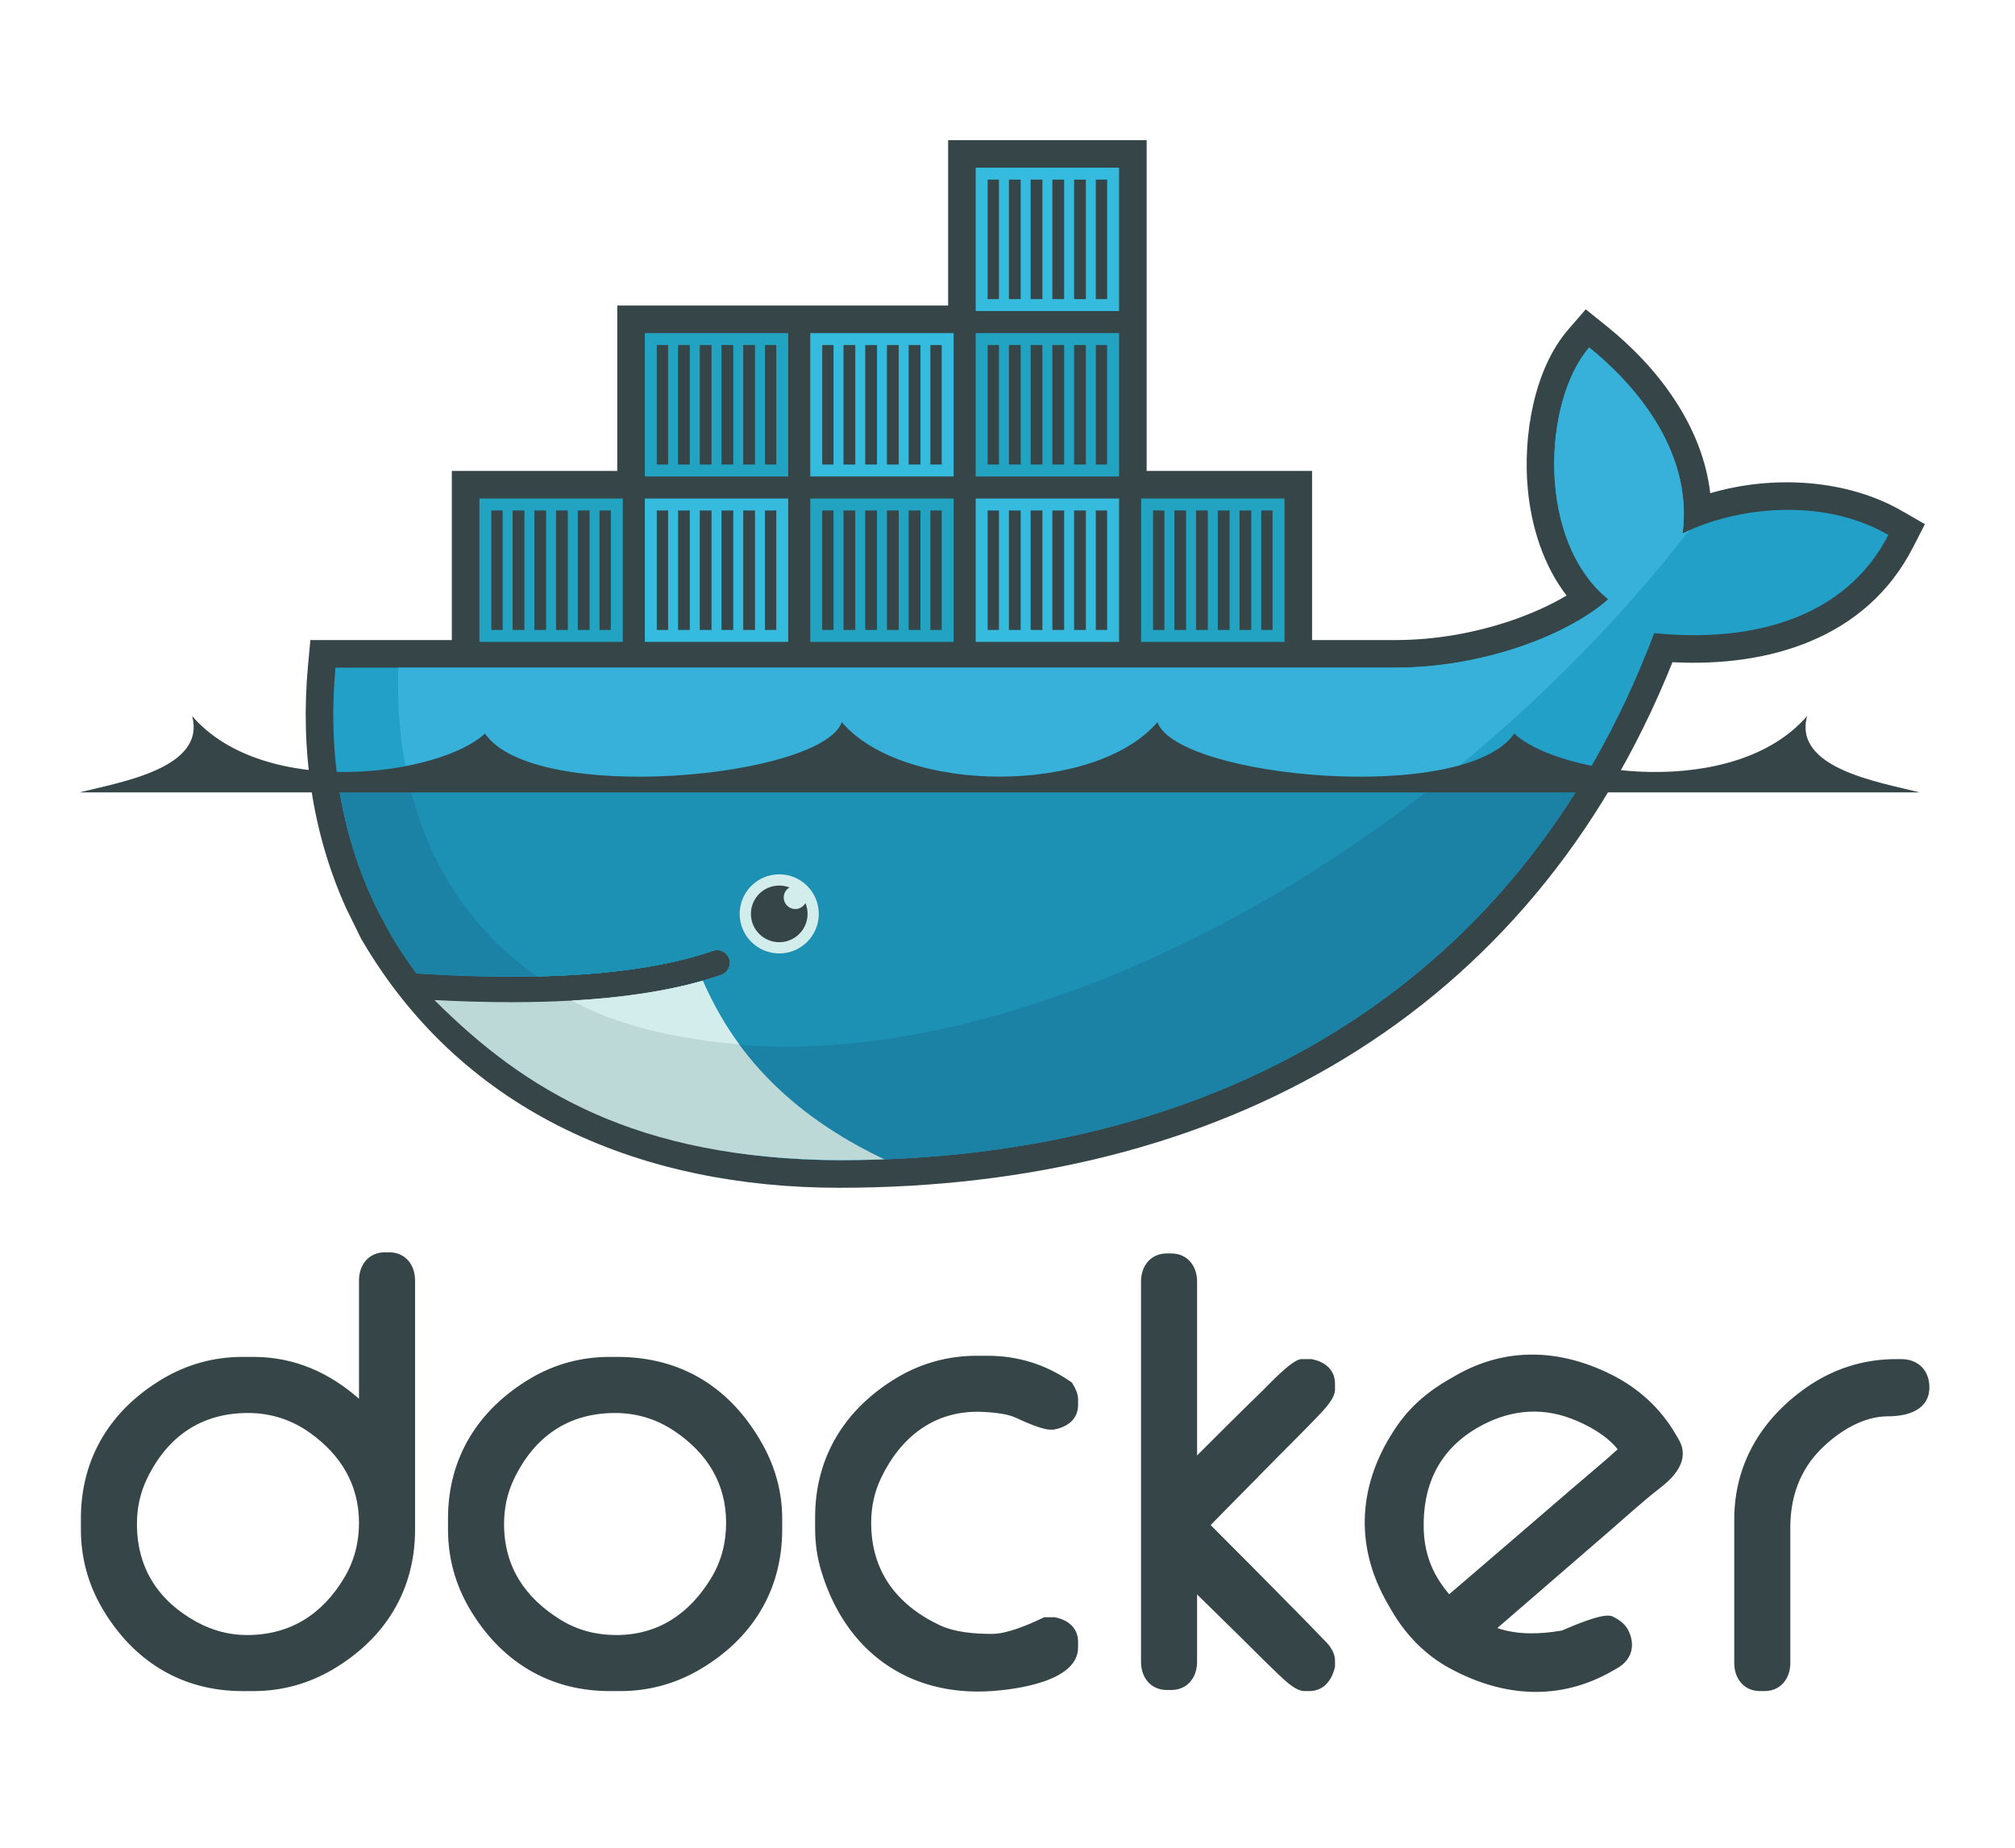 <?xml version="1.0" encoding="UTF-8" standalone="no"?>
<svg
   xmlns:dc="http://purl.org/dc/elements/1.1/"
   xmlns:cc="http://creativecommons.org/ns#"
   xmlns:rdf="http://www.w3.org/1999/02/22-rdf-syntax-ns#"
   xmlns:svg="http://www.w3.org/2000/svg"
   xmlns="http://www.w3.org/2000/svg"
   xmlns:sodipodi="http://sodipodi.sourceforge.net/DTD/sodipodi-0.dtd"
   xmlns:inkscape="http://www.inkscape.org/namespaces/inkscape"
   width="255.68"
   height="234.511"
   viewBox="0 0 255.68 234.511"
   version="1.1"
   id="svg44"
   sodipodi:docname="docker.svg"
   inkscape:version="0.92.2 (unknown)">
  <defs
     id="defs48" />
  <sodipodi:namedview
     pagecolor="#ffffff"
     bordercolor="#666666"
     borderopacity="1"
     objecttolerance="10"
     gridtolerance="10"
     guidetolerance="10"
     inkscape:pageopacity="0"
     inkscape:pageshadow="2"
     inkscape:window-width="640"
     inkscape:window-height="480"
     id="namedview46"
     showgrid="false"
     fit-margin-top="10"
     fit-margin-bottom="10"
     fit-margin-left="0"
     fit-margin-right="0"
     inkscape:zoom="2.8706631"
     inkscape:cx="119.19634"
     inkscape:cy="86.770585"
     inkscape:current-layer="svg44" />
  <g
     id="g42"
     style="fill:none;fill-rule:evenodd;stroke:none;stroke-width:1"
     transform="matrix(0.918,0,0,0.918,10.102,17.782)">
    <path
       d="m 38.617,173.984 v -16.363 c 0,-2.149 1.344,-3.877 3.57,-3.877 h 0.617 c 2.225,0 3.563,1.729 3.563,3.877 v 34.448 c 0,8.4 -4.151,15.084 -11.382,19.342 -3.353,1.973 -7.058,2.985 -10.945,2.985 h -1.537 c -8.402,0 -15.078,-4.153 -19.342,-11.381 -1.979,-3.355 -2.984,-7.055 -2.984,-10.946 v -1.535 c 0,-8.403 4.153,-15.083 11.379,-19.348 3.356,-1.981 7.056,-2.985 10.948,-2.985 h 1.537 c 5.686,0 10.51,2.204 14.578,5.784 z M 7.924,191.3 c 0,6.068 2.941,10.63 8.258,13.539 2.15,1.177 4.484,1.809 6.937,1.809 5.956,0 10.373,-2.81 13.421,-7.857 1.417,-2.348 2.077,-4.916 2.077,-7.648 0,-5.26 -2.49,-9.365 -6.729,-12.414 -2.57,-1.848 -5.463,-2.775 -8.618,-2.775 -6.492,0 -11.163,3.279 -13.968,9.106 -0.946,1.97 -1.379,4.062 -1.379,6.24 z m 65.324,-23.1 h 1.074 c 8.978,0 15.806,4.355 20.133,12.192 1.73,3.135 2.656,6.556 2.656,10.141 v 1.535 c 0,8.4 -4.142,15.093 -11.385,19.343 -3.353,1.967 -7.057,2.984 -10.943,2.984 h -1.534 c -8.402,0 -15.079,-4.153 -19.342,-11.381 -1.979,-3.355 -2.986,-7.055 -2.986,-10.946 v -1.535 c 0,-8.404 4.168,-15.062 11.376,-19.346 3.352,-1.992 7.058,-2.987 10.952,-2.987 z m -14.581,23.1 c 0,5.89 2.891,10.223 7.866,13.269 2.336,1.431 4.908,2.079 7.638,2.079 5.82,0 10.122,-2.951 13.116,-7.863 1.428,-2.342 2.074,-4.914 2.074,-7.641 0,-5.477 -2.638,-9.661 -7.148,-12.693 -2.472,-1.663 -5.223,-2.496 -8.199,-2.496 -6.492,0 -11.163,3.279 -13.966,9.106 -0.948,1.97 -1.381,4.062 -1.381,6.24 z m 70.657,-14.727 c -1.17,-0.548 -3.36,-0.73 -4.625,-0.778 -6.474,-0.244 -11.158,3.402 -13.906,9.113 -0.948,1.97 -1.382,4.055 -1.382,6.235 0,6.637 3.484,11.284 9.409,14.116 2.164,1.034 4.958,1.231 7.323,1.231 2.081,0 5.02,-1.275 6.866,-2.152 l 0.32,-0.152 h 1.432 l 0.158,0.032 c 1.763,0.366 3.093,1.484 3.093,3.38 v 0.767 c 0,4.717 -8.622,5.798 -11.912,6.027 -11.61,0.804 -20.293,-5.573 -23.603,-16.647 -0.575,-1.922 -0.834,-3.833 -0.834,-5.837 v -1.533 c 0,-8.403 4.169,-15.058 11.376,-19.34 3.352,-1.99 7.058,-2.99 10.951,-2.99 h 1.535 c 4.13,0 7.934,1.173 11.344,3.502 l 0.281,0.194 0.177,0.292 c 0.368,0.611 0.685,1.316 0.685,2.043 v 0.767 c 0,1.978 -1.48,3.041 -3.266,3.386 l -0.148,0.026 h -0.458 c -1.157,0 -3.785,-1.198 -4.817,-1.683 z m 25.134,5.247 c 3.009,-3.014 6.03,-6.022 9.085,-8.986 0.852,-0.826 4.075,-4.326 5.343,-4.326 h 1.388 l 0.158,0.032 c 1.767,0.367 3.092,1.487 3.092,3.386 v 0.766 c 0,1.296 -1.518,2.802 -2.355,3.688 -1.78,1.887 -3.655,3.713 -5.477,5.561 l -9.361,9.503 c 4.031,4.04 8.058,8.084 12.056,12.155 1.106,1.126 2.212,2.253 3.301,3.395 0.385,0.405 0.953,0.909 1.276,1.471 0.347,0.525 0.56,1.118 0.56,1.751 v 0.801 l -0.045,0.184 c -0.435,1.767 -1.557,3.194 -3.517,3.194 h -0.616 c -1.282,0 -2.73,-1.451 -3.609,-2.279 -1.809,-1.706 -3.557,-3.5 -5.33,-5.243 l -5.949,-5.84 v 9.334 c 0,2.15 -1.346,3.877 -3.569,3.877 h -0.611 c -2.225,0 -3.569,-1.728 -3.569,-3.877 v -52.596 c 0,-2.151 1.345,-3.871 3.569,-3.871 h 0.611 c 2.223,0 3.569,1.72 3.569,3.871 v 24.048 z m 96.577,-13.313 h 0.769 c 2.324,0 3.875,1.566 3.875,3.876 0,3.208 -3.067,4.029 -5.72,4.029 -3.48,0 -6.802,2.107 -9.201,4.47 -2.992,2.949 -4.301,6.726 -4.301,10.878 v 18.759 c 0,2.151 -1.342,3.876 -3.57,3.876 h -0.611 c -2.227,0 -3.569,-1.726 -3.569,-3.876 v -19.836 c 0,-7.617 3.708,-13.835 9.889,-18.196 3.692,-2.606 7.919,-3.981 12.439,-3.981 z m -55.075,37.176 c 2.82,0.984 6.035,0.844 8.928,0.34 1.479,-0.629 5.264,-2.279 6.656,-2.038 l 0.217,0.036 0.2,0.099 c 0.849,0.412 1.661,0.995 2.095,1.859 1.014,2.028 0.527,4.065 -1.465,5.216 l -0.663,0.383 c -7.351,4.243 -15.168,3.655 -22.495,-0.308 -3.503,-1.893 -6.183,-4.705 -8.16,-8.131 l -0.463,-0.801 c -4.718,-8.172 -4.082,-16.768 1.24,-24.539 1.838,-2.686 4.238,-4.761 7.046,-6.384 l 1.062,-0.613 c 6.922,-3.996 14.341,-3.723 21.45,-0.215 3.822,1.886 6.919,4.697 9.054,8.394 l 0.383,0.666 c 1.55,2.686 -0.458,5.027 -2.531,6.627 -2.406,1.856 -4.835,4.09 -7.141,6.08 -5.141,4.438 -10.275,8.887 -15.414,13.33 z m -6.655,-4.674 c 5.751,-4.931 11.503,-9.865 17.237,-14.816 1.96,-1.69 4.109,-3.444 6.053,-5.222 -1.561,-1.966 -4.166,-3.383 -6.381,-4.228 -4.469,-1.703 -8.876,-1.131 -12.975,1.235 -5.366,3.098 -7.651,8.031 -7.45,14.171 0.079,2.418 0.729,4.747 2.013,6.804 0.452,0.725 0.957,1.406 1.502,2.055 z"
       id="path2"
       inkscape:connector-curvature="0"
       style="fill:#364548" />
    <path
       d="m 147.488,45.732 h 22.866 v 23.375 h 11.562 c 5.339,0 10.831,-0.951 15.887,-2.664 2.484,-0.842 5.273,-2.015 7.724,-3.489 -3.228,-4.214 -4.876,-9.536 -5.361,-14.781 -0.659,-7.134 0.78,-16.42 5.609,-22.004 l 2.404,-2.78 2.864,2.302 c 7.211,5.794 13.276,13.889 14.345,23.118 8.683,-2.554 18.878,-1.95 26.531,2.467 l 3.14,1.812 -1.653,3.226 c -6.473,12.633 -20.005,16.546 -33.235,15.854 -19.797,49.308 -62.898,72.653 -115.157,72.653 -26.999,0 -51.77,-10.093 -65.876,-34.047 l -0.231,-0.391 -2.055,-4.181 C 32.084,95.657 30.5,84.106 31.574,72.564 l 0.322,-3.457 H 51.45 V 45.732 H 74.315 V 22.866 H 120.048 V 0 h 27.44 v 45.732"
       id="path4"
       inkscape:connector-curvature="0"
       style="fill:#364548" />
    <path
       d="m 221.57,54.38 c 1.533,-11.915 -7.384,-21.275 -12.914,-25.718 -6.373,7.368 -7.363,26.678 2.635,34.807 -5.58,4.956 -17.337,9.448 -29.376,9.448 h -146.545 c -1.171,12.567 1.036,24.14 6.074,34.045 l 1.667,3.049 c 1.056,1.791 2.209,3.52 3.455,5.185 h 5.36e-4 c 6.025,0.387 11.579,0.521 16.661,0.408 h 0.002 c 9.987,-0.221 18.136,-1.399 24.312,-3.54 0.92,-0.32 1.922,0.168 2.24,1.087 0.318,0.918 -0.169,1.921 -1.087,2.24 -0.821,0.284 -1.677,0.551 -2.562,0.803 -0.001,5.4e-4 -0.002,5.4e-4 -0.003,10e-4 -4.863,1.388 -10.077,2.323 -16.805,2.738 0.399,0.006 -0.416,0.06 -0.418,0.06 -0.229,0.014 -0.517,0.047 -0.747,0.059 -2.648,0.148 -5.506,0.179 -8.428,0.179 -3.196,0 -6.343,-0.06 -9.862,-0.239 l -0.09,0.059 c 12.21,13.724 31.302,21.955 55.233,21.955 50.648,0 93.609,-22.452 112.632,-72.858 13.497,1.385 26.468,-2.057 32.368,-13.574 -9.399,-5.424 -21.484,-3.694 -28.443,-0.197"
       id="path6"
       inkscape:connector-curvature="0"
       style="fill:#22a0c8" />
    <path
       d="m 221.57,54.38 c 1.533,-11.915 -7.384,-21.275 -12.914,-25.718 -6.373,7.368 -7.363,26.678 2.635,34.807 -5.58,4.956 -17.337,9.448 -29.376,9.448 H 44.048 c -0.598,19.246 6.544,33.855 19.181,42.687 h 0.002 c 9.987,-0.221 18.136,-1.399 24.312,-3.54 0.92,-0.32 1.922,0.168 2.24,1.087 0.318,0.918 -0.169,1.921 -1.087,2.24 -0.821,0.284 -1.677,0.551 -2.562,0.803 -0.001,5.4e-4 -0.002,5.4e-4 -0.003,10e-4 -4.863,1.388 -10.525,2.443 -17.254,2.858 -0.002,0 -0.163,-0.156 -0.165,-0.155 17.237,8.842 42.23,8.81 70.885,-2.197 32.131,-12.343 62.029,-35.86 82.89,-62.757 -0.315,0.142 -0.621,0.288 -0.917,0.436"
       id="path8"
       inkscape:connector-curvature="0"
       style="fill:#37b1d9" />
    <path
       d="m 35.645,88.186 c 0.911,6.732 2.88,13.035 5.8,18.776 l 1.667,3.049 c 1.056,1.791 2.209,3.52 3.455,5.185 6.026,0.387 11.581,0.521 16.664,0.408 9.987,-0.221 18.136,-1.399 24.312,-3.54 0.92,-0.32 1.922,0.168 2.24,1.087 0.318,0.918 -0.169,1.921 -1.087,2.24 -0.821,0.284 -1.677,0.551 -2.562,0.803 -0.001,5.4e-4 -0.002,5.4e-4 -0.003,10e-4 -4.863,1.388 -10.495,2.383 -17.224,2.798 -0.231,0.014 -0.634,0.017 -0.867,0.029 -2.647,0.149 -5.476,0.239 -8.398,0.239 -3.195,0 -6.463,-0.061 -9.981,-0.239 12.21,13.724 31.421,21.985 55.352,21.985 43.36,0 81.084,-16.458 102.979,-52.822 H 35.645"
       id="path10"
       inkscape:connector-curvature="0"
       style="fill:#1b81a5" />
    <path
       d="m 45.367,88.186 c 2.592,11.819 8.821,21.099 17.864,27.418 9.987,-0.221 18.136,-1.399 24.312,-3.54 0.92,-0.32 1.922,0.168 2.24,1.087 0.318,0.918 -0.169,1.921 -1.087,2.24 -0.821,0.284 -1.677,0.551 -2.562,0.803 -0.001,5.4e-4 -0.002,5.4e-4 -0.003,10e-4 -4.863,1.388 -10.615,2.383 -17.343,2.798 17.236,8.84 42.157,8.713 70.81,-2.293 17.334,-6.66 34.017,-16.574 48.984,-28.515 H 45.367"
       id="path12"
       inkscape:connector-curvature="0"
       style="fill:#1d91b4" />
    <path
       d="m 55.261,49.543 h 19.817 v 19.818 h -19.817 z m 1.651,1.652 h 1.564 v 16.516 h -1.564 z m 2.94,0 h 1.627 v 16.516 h -1.627 z m 3.002,0 h 1.627 v 16.516 h -1.627 z m 3.003,0 h 1.627 v 16.516 h -1.627 z m 3.003,0 h 1.627 v 16.516 h -1.627 z m 3.002,0 h 1.565 v 16.516 h -1.565 z"
       id="path14"
       inkscape:connector-curvature="0"
       style="fill:#23a3c2" />
    <path
       d="M 78.126,26.677 H 97.945 V 46.494 H 78.126 Z m 1.653,1.652 h 1.563 v 16.514 h -1.563 z m 2.94,0 h 1.625 v 16.514 h -1.625 z m 3.001,0 h 1.627 v 16.514 h -1.627 z m 3.003,0 h 1.627 v 16.514 h -1.627 z m 3.003,0 h 1.627 v 16.514 h -1.627 z m 3.002,0 h 1.566 v 16.514 h -1.566 z"
       id="path16"
       inkscape:connector-curvature="0"
       style="fill:#23a3c2" />
    <path
       d="M 78.126,49.543 H 97.945 V 69.361 H 78.126 Z m 1.653,1.652 h 1.563 v 16.516 h -1.563 z m 2.94,0 h 1.625 v 16.516 h -1.625 z m 3.001,0 h 1.627 v 16.516 h -1.627 z m 3.003,0 h 1.627 v 16.516 h -1.627 z m 3.003,0 h 1.627 v 16.516 h -1.627 z m 3.002,0 h 1.566 v 16.516 h -1.566 z"
       id="path18"
       inkscape:connector-curvature="0"
       style="fill:#34bbde" />
    <path
       d="m 100.993,49.543 h 19.818 v 19.818 h -19.818 z m 1.652,1.652 h 1.563 v 16.516 h -1.563 z m 2.94,0 h 1.627 v 16.516 h -1.627 z m 3.003,0 h 1.627 v 16.516 h -1.627 z m 3.003,0 h 1.627 v 16.516 h -1.627 z m 3.002,0 h 1.628 v 16.516 h -1.628 z m 3.003,0 h 1.564 v 16.516 h -1.564 z"
       id="path20"
       inkscape:connector-curvature="0"
       style="fill:#23a3c2" />
    <path
       d="m 100.993,26.677 h 19.818 v 19.817 h -19.818 z m 1.652,1.652 h 1.563 v 16.514 h -1.563 z m 2.94,0 h 1.627 v 16.514 h -1.627 z m 3.003,0 h 1.627 v 16.514 h -1.627 z m 3.003,0 h 1.627 v 16.514 h -1.627 z m 3.002,0 h 1.628 v 16.514 h -1.628 z m 3.003,0 h 1.564 v 16.514 h -1.564 z"
       id="path22"
       inkscape:connector-curvature="0"
       style="fill:#34bbde" />
    <path
       d="m 123.859,49.543 h 19.818 v 19.818 h -19.818 z m 1.652,1.652 h 1.563 v 16.516 h -1.563 z m 2.94,0 h 1.627 v 16.516 h -1.627 z m 3.002,0 h 1.627 v 16.516 h -1.627 z m 3.003,0 h 1.627 v 16.516 h -1.627 z m 3.003,0 h 1.627 v 16.516 h -1.627 z m 3.002,0 h 1.564 v 16.516 h -1.564 z"
       id="path24"
       inkscape:connector-curvature="0"
       style="fill:#34bbde" />
    <path
       d="m 123.859,26.677 h 19.818 v 19.817 h -19.818 z m 1.652,1.652 h 1.563 v 16.514 h -1.563 z m 2.94,0 h 1.627 v 16.514 h -1.627 z m 3.002,0 h 1.627 v 16.514 h -1.627 z m 3.003,0 h 1.627 v 16.514 h -1.627 z m 3.003,0 h 1.627 v 16.514 h -1.627 z m 3.002,0 h 1.564 v 16.514 h -1.564 z"
       id="path26"
       inkscape:connector-curvature="0"
       style="fill:#23a3c2" />
    <path
       d="m 123.859,3.811 h 19.818 V 23.629 h -19.818 z m 1.652,1.651 h 1.563 V 21.977 h -1.563 z m 2.94,0 h 1.627 V 21.977 h -1.627 z m 3.002,0 h 1.627 V 21.977 h -1.627 z m 3.003,0 h 1.627 V 21.977 h -1.627 z m 3.003,0 h 1.627 V 21.977 h -1.627 z m 3.002,0 h 1.564 V 21.977 h -1.564 z"
       id="path28"
       inkscape:connector-curvature="0"
       style="fill:#34bbde" />
    <path
       d="M 146.725,49.543 H 166.543 v 19.818 h -19.818 z m 1.651,1.652 h 1.565 v 16.516 h -1.565 z m 2.94,0 h 1.627 v 16.516 h -1.627 z m 3.003,0 h 1.627 v 16.516 h -1.627 z m 3.002,0 h 1.627 v 16.516 h -1.627 z m 3.004,0 h 1.626 v 16.516 h -1.626 z m 3.002,0 h 1.564 v 16.516 h -1.564 z"
       id="path30"
       inkscape:connector-curvature="0"
       style="fill:#23a3c2" />
    <path
       d="m 96.704,101.492 c 3.019,0 5.467,2.449 5.467,5.468 0,3.019 -2.448,5.467 -5.467,5.467 -3.02,0 -5.468,-2.448 -5.468,-5.467 0,-3.019 2.448,-5.468 5.468,-5.468"
       id="path32"
       inkscape:connector-curvature="0"
       style="fill:#d3ecec" />
    <path
       d="m 96.704,103.043 c 0.5,0 0.977,0.094 1.418,0.265 -0.477,0.276 -0.8,0.793 -0.8,1.384 0,0.883 0.716,1.597 1.598,1.597 0.605,0 1.13,-0.336 1.402,-0.832 0.192,0.462 0.298,0.97 0.298,1.502 0,2.162 -1.753,3.915 -3.916,3.915 -2.162,0 -3.916,-1.753 -3.916,-3.915 0,-2.163 1.754,-3.917 3.916,-3.917"
       id="path34"
       inkscape:connector-curvature="0"
       style="fill:#364548" />
    <path
       d="m 0,90.162 h 254.327 c -5.538,-1.405 -17.521,-3.302 -15.545,-10.56 -10.069,11.652 -34.353,8.174 -40.481,2.429 -6.825,9.898 -46.555,6.136 -49.326,-1.575 -8.556,10.041 -35.067,10.041 -43.623,0 -2.772,7.711 -42.501,11.473 -49.327,1.575 C 49.898,87.777 25.616,91.254 15.546,79.603 17.522,86.86 5.539,88.758 0,90.162"
       id="path36"
       inkscape:connector-curvature="0"
       style="fill:#364548" />
    <path
       d="M 111.237,140.89 C 97.698,134.465 90.266,125.731 86.131,116.196 c -5.029,1.436 -11.075,2.353 -18.099,2.747 -2.646,0.148 -5.43,0.224 -8.351,0.224 -3.368,0 -6.916,-0.1 -10.642,-0.297 12.417,12.409 27.692,21.964 55.975,22.138 2.088,0 4.161,-0.041 6.224,-0.118"
       id="path38"
       inkscape:connector-curvature="0"
       style="fill:#bdd9d7" />
    <path
       d="m 91.16,124.994 c -1.873,-2.543 -3.691,-5.739 -5.026,-8.799 -5.03,1.436 -11.077,2.354 -18.103,2.749 4.825,2.619 11.727,5.047 23.129,6.051"
       id="path40"
       inkscape:connector-curvature="0"
       style="fill:#d3ecec" />
  </g>
</svg>
